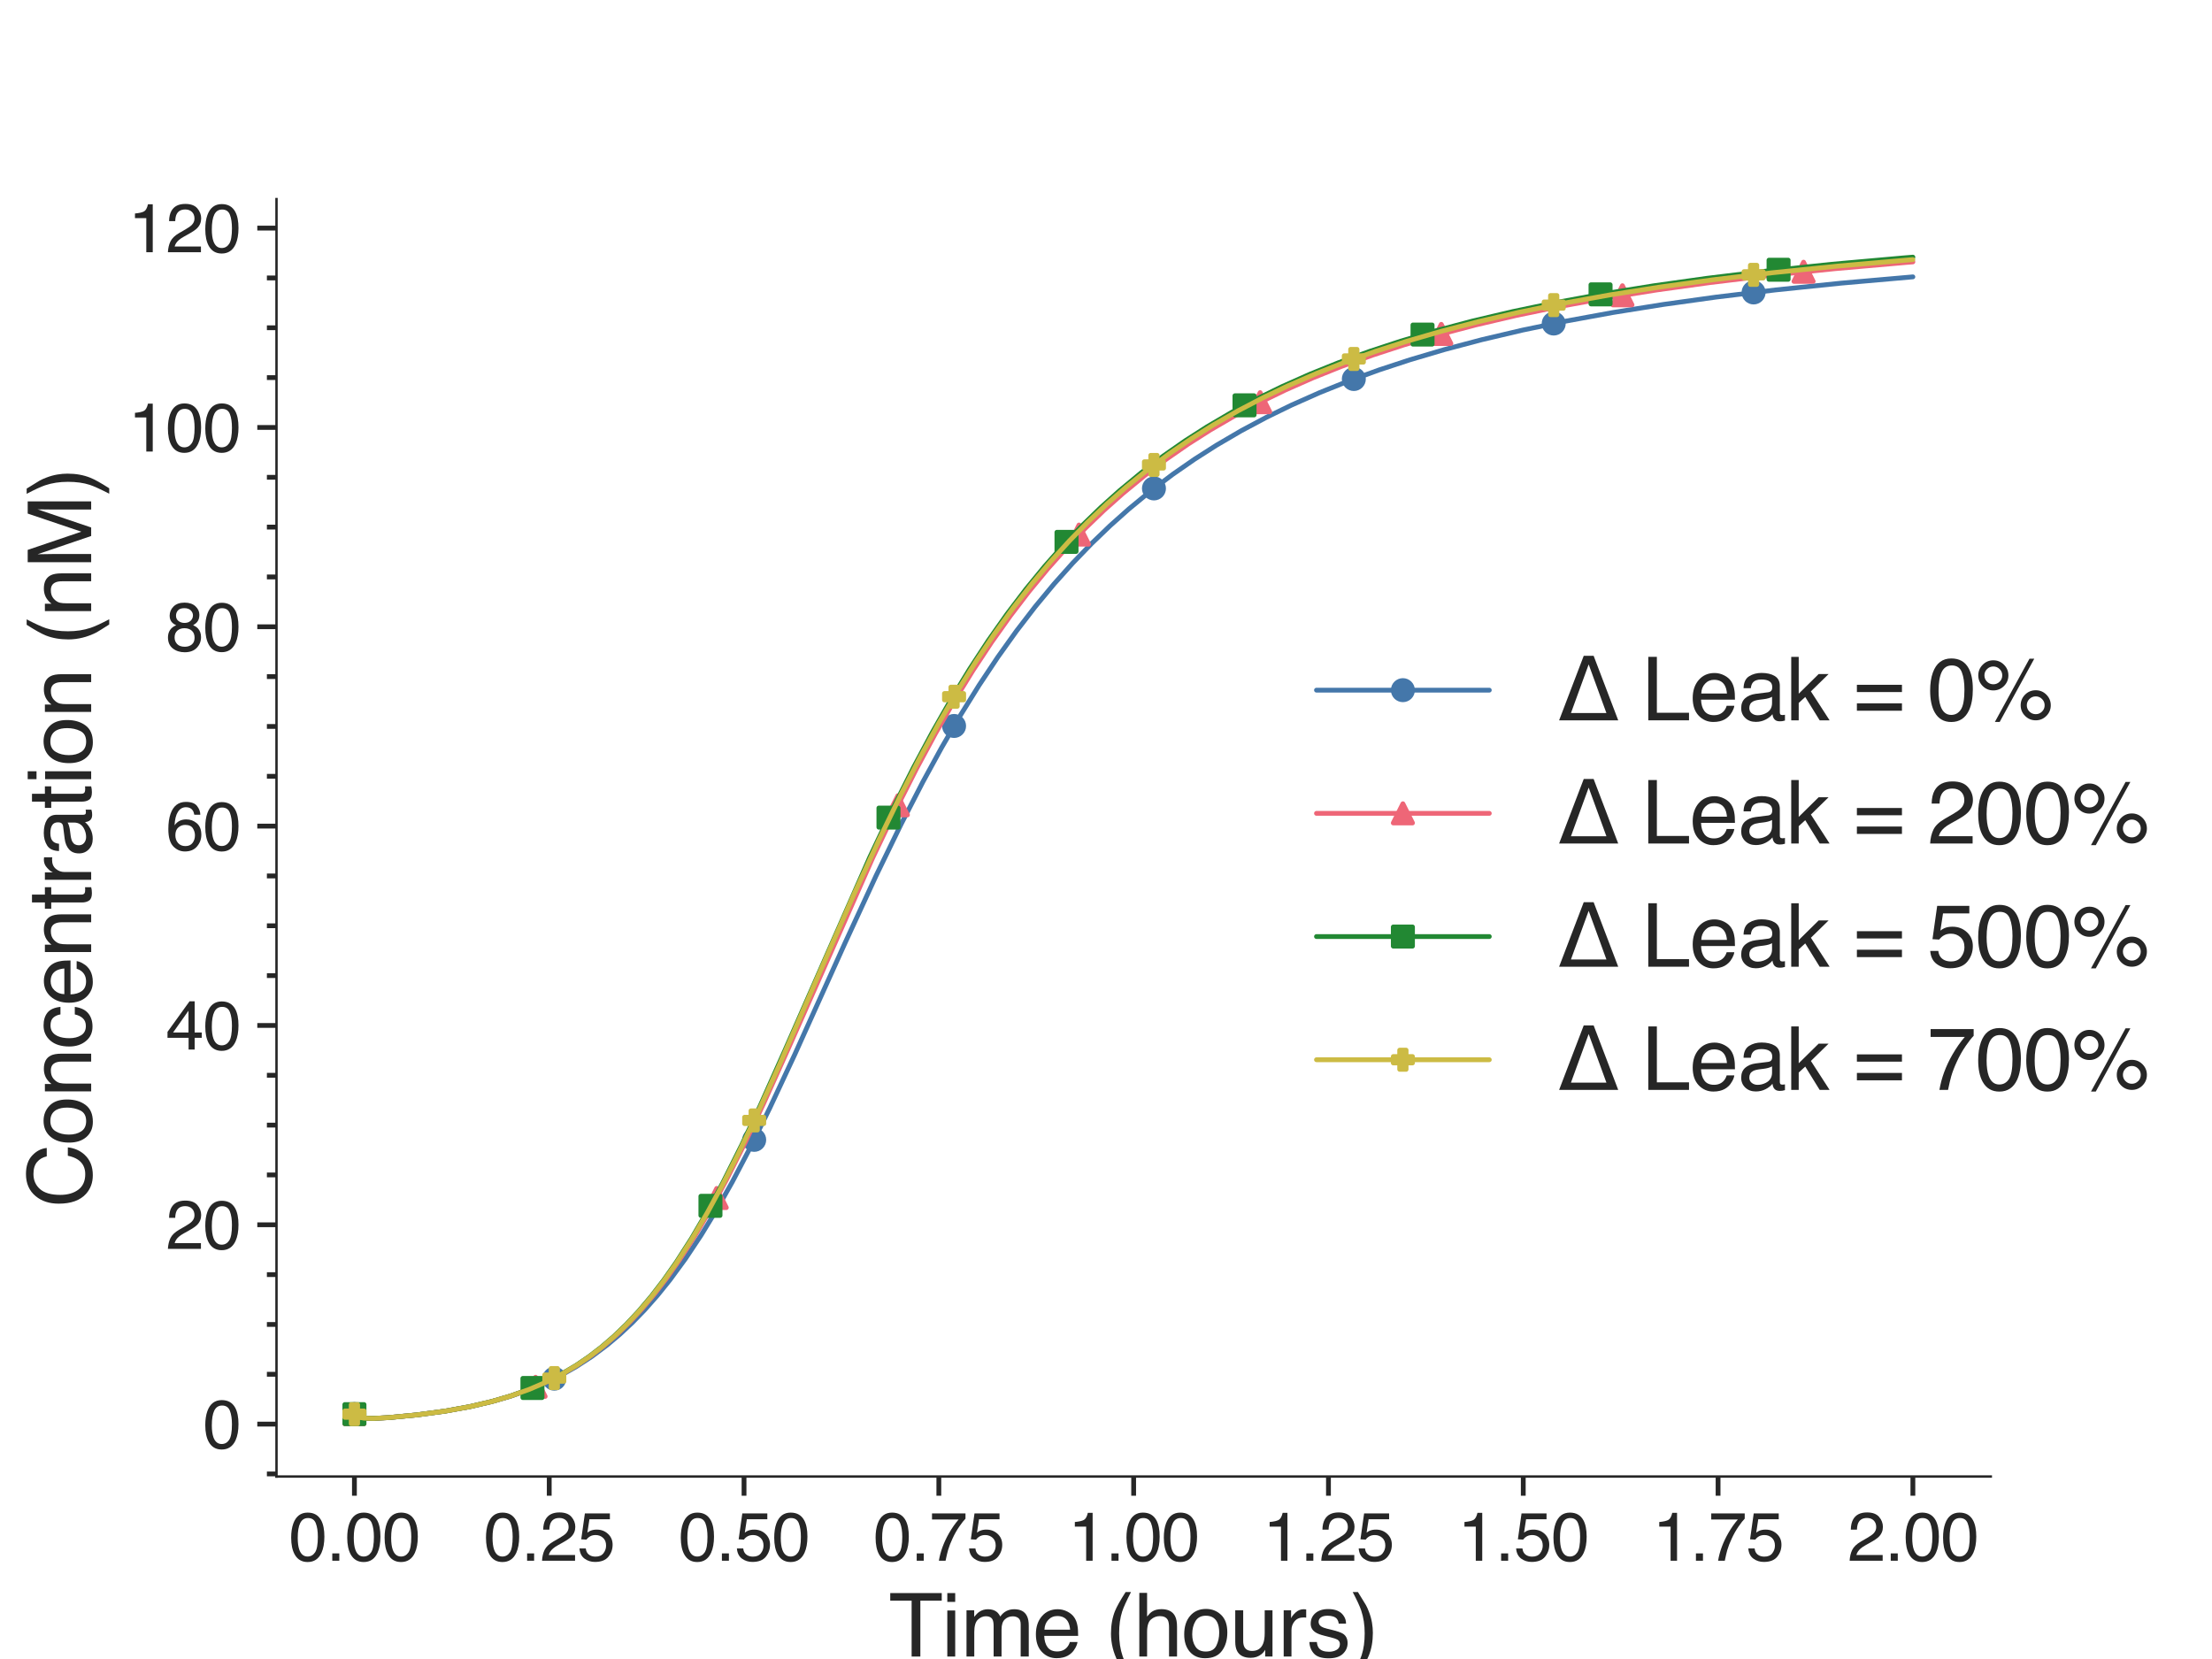 <?xml version="1.0" encoding="utf-8" standalone="no"?>
<!DOCTYPE svg PUBLIC "-//W3C//DTD SVG 1.1//EN"
  "http://www.w3.org/Graphics/SVG/1.1/DTD/svg11.dtd">
<svg xmlns:xlink="http://www.w3.org/1999/xlink" width="460.8pt" height="345.6pt" viewBox="0 0 460.8 345.6" xmlns="http://www.w3.org/2000/svg" version="1.1">
 <defs>
  <style type="text/css">*{stroke-linejoin: round; stroke-linecap: butt}</style>
 </defs>
 <g id="figure_1">
  <g id="patch_1">
   <path d="M 0 345.6 
L 460.8 345.6 
L 460.8 0 
L 0 0 
z
" style="fill: #ffffff"/>
  </g>
  <g id="axes_1">
   <g id="patch_2">
    <path d="M 57.6 307.584 
L 414.72 307.584 
L 414.72 41.472 
L 57.6 41.472 
z
" style="fill: #ffffff"/>
   </g>
   <g id="matplotlib.axis_1">
    <g id="xtick_1">
     <g id="line2d_1">
      <defs>
       <path id="mf30fb36b2c" d="M 0 0 
L 0 4 
" style="stroke: #262626"/>
      </defs>
      <g>
       <use xlink:href="#mf30fb36b2c" x="73.833" y="307.584" style="fill: #262626; stroke: #262626"/>
      </g>
     </g>
     <g id="text_1">
      <!-- 0.00 -->
      <g style="fill: #262626" transform="translate(60.21 325.127)scale(0.14 -0.14)">
       <defs>
        <path id="Helvetica-30" d="M 1731 4475 
Q 2600 4475 2988 3759 
Q 3288 3206 3288 2244 
Q 3288 1331 3016 734 
Q 2622 -122 1728 -122 
Q 922 -122 528 578 
Q 200 1163 200 2147 
Q 200 2909 397 3456 
Q 766 4475 1731 4475 
z
M 1725 391 
Q 2163 391 2422 778 
Q 2681 1166 2681 2222 
Q 2681 2984 2493 3476 
Q 2306 3969 1766 3969 
Q 1269 3969 1039 3501 
Q 809 3034 809 2125 
Q 809 1441 956 1025 
Q 1181 391 1725 391 
z
" transform="scale(0.016)"/>
        <path id="Helvetica-2e" d="M 547 681 
L 1200 681 
L 1200 0 
L 547 0 
L 547 681 
z
" transform="scale(0.016)"/>
       </defs>
       <use xlink:href="#Helvetica-30"/>
       <use xlink:href="#Helvetica-2e" x="55.615"/>
       <use xlink:href="#Helvetica-30" x="83.398"/>
       <use xlink:href="#Helvetica-30" x="139.014"/>
      </g>
     </g>
    </g>
    <g id="xtick_2">
     <g id="line2d_2">
      <g>
       <use xlink:href="#mf30fb36b2c" x="114.415" y="307.584" style="fill: #262626; stroke: #262626"/>
      </g>
     </g>
     <g id="text_2">
      <!-- 0.25 -->
      <g style="fill: #262626" transform="translate(100.792 325.127)scale(0.14 -0.14)">
       <defs>
        <path id="Helvetica-32" d="M 200 0 
Q 231 578 439 1006 
Q 647 1434 1250 1784 
L 1850 2131 
Q 2253 2366 2416 2531 
Q 2672 2791 2672 3125 
Q 2672 3516 2437 3745 
Q 2203 3975 1813 3975 
Q 1234 3975 1013 3538 
Q 894 3303 881 2888 
L 309 2888 
Q 319 3472 525 3841 
Q 891 4491 1816 4491 
Q 2584 4491 2939 4075 
Q 3294 3659 3294 3150 
Q 3294 2613 2916 2231 
Q 2697 2009 2131 1694 
L 1703 1456 
Q 1397 1288 1222 1134 
Q 909 863 828 531 
L 3272 531 
L 3272 0 
L 200 0 
z
" transform="scale(0.016)"/>
        <path id="Helvetica-35" d="M 791 1141 
Q 847 659 1238 475 
Q 1438 381 1700 381 
Q 2200 381 2440 700 
Q 2681 1019 2681 1406 
Q 2681 1875 2395 2131 
Q 2109 2388 1709 2388 
Q 1419 2388 1211 2275 
Q 1003 2163 856 1963 
L 369 1991 
L 709 4400 
L 3034 4400 
L 3034 3856 
L 1131 3856 
L 941 2613 
Q 1097 2731 1238 2791 
Q 1488 2894 1816 2894 
Q 2431 2894 2859 2497 
Q 3288 2100 3288 1491 
Q 3288 856 2895 371 
Q 2503 -113 1644 -113 
Q 1097 -113 676 195 
Q 256 503 206 1141 
L 791 1141 
z
" transform="scale(0.016)"/>
       </defs>
       <use xlink:href="#Helvetica-30"/>
       <use xlink:href="#Helvetica-2e" x="55.615"/>
       <use xlink:href="#Helvetica-32" x="83.398"/>
       <use xlink:href="#Helvetica-35" x="139.014"/>
      </g>
     </g>
    </g>
    <g id="xtick_3">
     <g id="line2d_3">
      <g>
       <use xlink:href="#mf30fb36b2c" x="154.996" y="307.584" style="fill: #262626; stroke: #262626"/>
      </g>
     </g>
     <g id="text_3">
      <!-- 0.50 -->
      <g style="fill: #262626" transform="translate(141.374 325.127)scale(0.14 -0.14)">
       <use xlink:href="#Helvetica-30"/>
       <use xlink:href="#Helvetica-2e" x="55.615"/>
       <use xlink:href="#Helvetica-35" x="83.398"/>
       <use xlink:href="#Helvetica-30" x="139.014"/>
      </g>
     </g>
    </g>
    <g id="xtick_4">
     <g id="line2d_4">
      <g>
       <use xlink:href="#mf30fb36b2c" x="195.578" y="307.584" style="fill: #262626; stroke: #262626"/>
      </g>
     </g>
     <g id="text_4">
      <!-- 0.75 -->
      <g style="fill: #262626" transform="translate(181.956 325.127)scale(0.14 -0.14)">
       <defs>
        <path id="Helvetica-37" d="M 3347 4400 
L 3347 3909 
Q 3131 3700 2773 3181 
Q 2416 2663 2141 2063 
Q 1869 1478 1728 997 
Q 1638 688 1494 0 
L 872 0 
Q 1084 1281 1809 2550 
Q 2238 3294 2709 3834 
L 234 3834 
L 234 4400 
L 3347 4400 
z
" transform="scale(0.016)"/>
       </defs>
       <use xlink:href="#Helvetica-30"/>
       <use xlink:href="#Helvetica-2e" x="55.615"/>
       <use xlink:href="#Helvetica-37" x="83.398"/>
       <use xlink:href="#Helvetica-35" x="139.014"/>
      </g>
     </g>
    </g>
    <g id="xtick_5">
     <g id="line2d_5">
      <g>
       <use xlink:href="#mf30fb36b2c" x="236.16" y="307.584" style="fill: #262626; stroke: #262626"/>
      </g>
     </g>
     <g id="text_5">
      <!-- 1.00 -->
      <g style="fill: #262626" transform="translate(222.537 325.127)scale(0.14 -0.14)">
       <defs>
        <path id="Helvetica-31" d="M 613 3169 
L 613 3600 
Q 1222 3659 1462 3798 
Q 1703 3938 1822 4456 
L 2266 4456 
L 2266 0 
L 1666 0 
L 1666 3169 
L 613 3169 
z
" transform="scale(0.016)"/>
       </defs>
       <use xlink:href="#Helvetica-31"/>
       <use xlink:href="#Helvetica-2e" x="55.615"/>
       <use xlink:href="#Helvetica-30" x="83.398"/>
       <use xlink:href="#Helvetica-30" x="139.014"/>
      </g>
     </g>
    </g>
    <g id="xtick_6">
     <g id="line2d_6">
      <g>
       <use xlink:href="#mf30fb36b2c" x="276.742" y="307.584" style="fill: #262626; stroke: #262626"/>
      </g>
     </g>
     <g id="text_6">
      <!-- 1.25 -->
      <g style="fill: #262626" transform="translate(263.119 325.127)scale(0.14 -0.14)">
       <use xlink:href="#Helvetica-31"/>
       <use xlink:href="#Helvetica-2e" x="55.615"/>
       <use xlink:href="#Helvetica-32" x="83.398"/>
       <use xlink:href="#Helvetica-35" x="139.014"/>
      </g>
     </g>
    </g>
    <g id="xtick_7">
     <g id="line2d_7">
      <g>
       <use xlink:href="#mf30fb36b2c" x="317.324" y="307.584" style="fill: #262626; stroke: #262626"/>
      </g>
     </g>
     <g id="text_7">
      <!-- 1.50 -->
      <g style="fill: #262626" transform="translate(303.701 325.127)scale(0.14 -0.14)">
       <use xlink:href="#Helvetica-31"/>
       <use xlink:href="#Helvetica-2e" x="55.615"/>
       <use xlink:href="#Helvetica-35" x="83.398"/>
       <use xlink:href="#Helvetica-30" x="139.014"/>
      </g>
     </g>
    </g>
    <g id="xtick_8">
     <g id="line2d_8">
      <g>
       <use xlink:href="#mf30fb36b2c" x="357.905" y="307.584" style="fill: #262626; stroke: #262626"/>
      </g>
     </g>
     <g id="text_8">
      <!-- 1.75 -->
      <g style="fill: #262626" transform="translate(344.283 325.127)scale(0.14 -0.14)">
       <use xlink:href="#Helvetica-31"/>
       <use xlink:href="#Helvetica-2e" x="55.615"/>
       <use xlink:href="#Helvetica-37" x="83.398"/>
       <use xlink:href="#Helvetica-35" x="139.014"/>
      </g>
     </g>
    </g>
    <g id="xtick_9">
     <g id="line2d_9">
      <g>
       <use xlink:href="#mf30fb36b2c" x="398.487" y="307.584" style="fill: #262626; stroke: #262626"/>
      </g>
     </g>
     <g id="text_9">
      <!-- 2.00 -->
      <g style="fill: #262626" transform="translate(384.865 325.127)scale(0.14 -0.14)">
       <use xlink:href="#Helvetica-32"/>
       <use xlink:href="#Helvetica-2e" x="55.615"/>
       <use xlink:href="#Helvetica-30" x="83.398"/>
       <use xlink:href="#Helvetica-30" x="139.014"/>
      </g>
     </g>
    </g>
    <g id="text_10">
     <!-- Time (hours) -->
     <g style="fill: #262626" transform="translate(185.157 345.089)scale(0.18 -0.18)">
      <defs>
       <path id="Helvetica-54" d="M 3828 4591 
L 3828 4044 
L 2281 4044 
L 2281 0 
L 1650 0 
L 1650 4044 
L 103 4044 
L 103 4591 
L 3828 4591 
z
" transform="scale(0.016)"/>
       <path id="Helvetica-69" d="M 413 3331 
L 984 3331 
L 984 0 
L 413 0 
L 413 3331 
z
M 413 4591 
L 984 4591 
L 984 3953 
L 413 3953 
L 413 4591 
z
" transform="scale(0.016)"/>
       <path id="Helvetica-6d" d="M 413 3347 
L 969 3347 
L 969 2872 
Q 1169 3119 1331 3231 
Q 1609 3422 1963 3422 
Q 2363 3422 2606 3225 
Q 2744 3113 2856 2894 
Q 3044 3163 3297 3292 
Q 3550 3422 3866 3422 
Q 4541 3422 4784 2934 
Q 4916 2672 4916 2228 
L 4916 0 
L 4331 0 
L 4331 2325 
Q 4331 2659 4164 2784 
Q 3997 2909 3756 2909 
Q 3425 2909 3186 2687 
Q 2947 2466 2947 1947 
L 2947 0 
L 2375 0 
L 2375 2184 
Q 2375 2525 2294 2681 
Q 2166 2916 1816 2916 
Q 1497 2916 1236 2669 
Q 975 2422 975 1775 
L 975 0 
L 413 0 
L 413 3347 
z
" transform="scale(0.016)"/>
       <path id="Helvetica-65" d="M 1806 3422 
Q 2163 3422 2497 3255 
Q 2831 3088 3006 2822 
Q 3175 2569 3231 2231 
Q 3281 2000 3281 1494 
L 828 1494 
Q 844 984 1069 676 
Q 1294 369 1766 369 
Q 2206 369 2469 659 
Q 2619 828 2681 1050 
L 3234 1050 
Q 3213 866 3089 639 
Q 2966 413 2813 269 
Q 2556 19 2178 -69 
Q 1975 -119 1719 -119 
Q 1094 -119 659 336 
Q 225 791 225 1609 
Q 225 2416 662 2919 
Q 1100 3422 1806 3422 
z
M 2703 1941 
Q 2669 2306 2544 2525 
Q 2313 2931 1772 2931 
Q 1384 2931 1121 2651 
Q 859 2372 844 1941 
L 2703 1941 
z
M 1753 3428 
L 1753 3428 
z
" transform="scale(0.016)"/>
       <path id="Helvetica-20" transform="scale(0.016)"/>
       <path id="Helvetica-28" d="M 1894 4666 
Q 1403 3713 1256 3263 
Q 1034 2578 1034 1681 
Q 1034 775 1288 25 
Q 1444 -438 1903 -1306 
L 1525 -1306 
Q 1069 -594 959 -397 
Q 850 -200 722 138 
Q 547 600 478 1125 
Q 444 1397 444 1644 
Q 444 2569 734 3291 
Q 919 3750 1503 4666 
L 1894 4666 
z
" transform="scale(0.016)"/>
       <path id="Helvetica-68" d="M 413 4606 
L 975 4606 
L 975 2894 
Q 1175 3147 1334 3250 
Q 1606 3428 2013 3428 
Q 2741 3428 3000 2919 
Q 3141 2641 3141 2147 
L 3141 0 
L 2563 0 
L 2563 2109 
Q 2563 2478 2469 2650 
Q 2316 2925 1894 2925 
Q 1544 2925 1259 2684 
Q 975 2444 975 1775 
L 975 0 
L 413 0 
L 413 4606 
z
" transform="scale(0.016)"/>
       <path id="Helvetica-6f" d="M 1741 363 
Q 2300 363 2508 786 
Q 2716 1209 2716 1728 
Q 2716 2197 2566 2491 
Q 2328 2953 1747 2953 
Q 1231 2953 997 2559 
Q 763 2166 763 1609 
Q 763 1075 997 719 
Q 1231 363 1741 363 
z
M 1763 3444 
Q 2409 3444 2856 3012 
Q 3303 2581 3303 1744 
Q 3303 934 2909 406 
Q 2516 -122 1688 -122 
Q 997 -122 590 345 
Q 184 813 184 1600 
Q 184 2444 612 2944 
Q 1041 3444 1763 3444 
z
M 1744 3428 
L 1744 3428 
z
" transform="scale(0.016)"/>
       <path id="Helvetica-75" d="M 975 3347 
L 975 1125 
Q 975 869 1056 706 
Q 1206 406 1616 406 
Q 2203 406 2416 931 
Q 2531 1213 2531 1703 
L 2531 3347 
L 3094 3347 
L 3094 0 
L 2563 0 
L 2569 494 
Q 2459 303 2297 172 
Q 1975 -91 1516 -91 
Q 800 -91 541 388 
Q 400 644 400 1072 
L 400 3347 
L 975 3347 
z
M 1747 3428 
L 1747 3428 
z
" transform="scale(0.016)"/>
       <path id="Helvetica-72" d="M 428 3347 
L 963 3347 
L 963 2769 
Q 1028 2938 1284 3180 
Q 1541 3422 1875 3422 
Q 1891 3422 1928 3419 
Q 1966 3416 2056 3406 
L 2056 2813 
Q 2006 2822 1964 2825 
Q 1922 2828 1872 2828 
Q 1447 2828 1219 2554 
Q 991 2281 991 1925 
L 991 0 
L 428 0 
L 428 3347 
z
" transform="scale(0.016)"/>
       <path id="Helvetica-73" d="M 747 1050 
Q 772 769 888 619 
Q 1100 347 1625 347 
Q 1938 347 2175 483 
Q 2413 619 2413 903 
Q 2413 1119 2222 1231 
Q 2100 1300 1741 1391 
L 1294 1503 
Q 866 1609 663 1741 
Q 300 1969 300 2372 
Q 300 2847 642 3140 
Q 984 3434 1563 3434 
Q 2319 3434 2653 2991 
Q 2863 2709 2856 2384 
L 2325 2384 
Q 2309 2575 2191 2731 
Q 1997 2953 1519 2953 
Q 1200 2953 1036 2831 
Q 872 2709 872 2509 
Q 872 2291 1088 2159 
Q 1213 2081 1456 2022 
L 1828 1931 
Q 2434 1784 2641 1647 
Q 2969 1431 2969 969 
Q 2969 522 2630 197 
Q 2291 -128 1597 -128 
Q 850 -128 539 211 
Q 228 550 206 1050 
L 747 1050 
z
M 1578 3428 
L 1578 3428 
z
" transform="scale(0.016)"/>
       <path id="Helvetica-29" d="M 222 -1306 
Q 719 -338 863 106 
Q 1081 778 1081 1681 
Q 1081 2584 828 3334 
Q 672 3797 213 4666 
L 591 4666 
Q 1072 3897 1173 3717 
Q 1275 3538 1394 3222 
Q 1544 2831 1608 2450 
Q 1672 2069 1672 1716 
Q 1672 791 1378 66 
Q 1194 -400 613 -1306 
L 222 -1306 
z
" transform="scale(0.016)"/>
      </defs>
      <use xlink:href="#Helvetica-54"/>
      <use xlink:href="#Helvetica-69" x="61.084"/>
      <use xlink:href="#Helvetica-6d" x="83.301"/>
      <use xlink:href="#Helvetica-65" x="166.602"/>
      <use xlink:href="#Helvetica-20" x="222.217"/>
      <use xlink:href="#Helvetica-28" x="250"/>
      <use xlink:href="#Helvetica-68" x="283.301"/>
      <use xlink:href="#Helvetica-6f" x="338.916"/>
      <use xlink:href="#Helvetica-75" x="394.531"/>
      <use xlink:href="#Helvetica-72" x="450.146"/>
      <use xlink:href="#Helvetica-73" x="483.447"/>
      <use xlink:href="#Helvetica-29" x="533.447"/>
     </g>
    </g>
   </g>
   <g id="matplotlib.axis_2">
    <g id="ytick_1">
     <g id="line2d_10">
      <defs>
       <path id="m3351d36f40" d="M 0 0 
L -4 0 
" style="stroke: #262626"/>
      </defs>
      <g>
       <use xlink:href="#m3351d36f40" x="57.6" y="296.669" style="fill: #262626; stroke: #262626"/>
      </g>
     </g>
     <g id="text_11">
      <!-- 0 -->
      <g style="fill: #262626" transform="translate(42.315 301.69)scale(0.14 -0.14)">
       <use xlink:href="#Helvetica-30"/>
      </g>
     </g>
    </g>
    <g id="ytick_2">
     <g id="line2d_11">
      <g>
       <use xlink:href="#m3351d36f40" x="57.6" y="255.144" style="fill: #262626; stroke: #262626"/>
      </g>
     </g>
     <g id="text_12">
      <!-- 20 -->
      <g style="fill: #262626" transform="translate(34.529 260.165)scale(0.14 -0.14)">
       <use xlink:href="#Helvetica-32"/>
       <use xlink:href="#Helvetica-30" x="55.615"/>
      </g>
     </g>
    </g>
    <g id="ytick_3">
     <g id="line2d_12">
      <g>
       <use xlink:href="#m3351d36f40" x="57.6" y="213.619" style="fill: #262626; stroke: #262626"/>
      </g>
     </g>
     <g id="text_13">
      <!-- 40 -->
      <g style="fill: #262626" transform="translate(34.529 218.64)scale(0.14 -0.14)">
       <defs>
        <path id="Helvetica-34" d="M 2116 1584 
L 2116 3613 
L 681 1584 
L 2116 1584 
z
M 2125 0 
L 2125 1094 
L 163 1094 
L 163 1644 
L 2213 4488 
L 2688 4488 
L 2688 1584 
L 3347 1584 
L 3347 1094 
L 2688 1094 
L 2688 0 
L 2125 0 
z
" transform="scale(0.016)"/>
       </defs>
       <use xlink:href="#Helvetica-34"/>
       <use xlink:href="#Helvetica-30" x="55.615"/>
      </g>
     </g>
    </g>
    <g id="ytick_4">
     <g id="line2d_13">
      <g>
       <use xlink:href="#m3351d36f40" x="57.6" y="172.094" style="fill: #262626; stroke: #262626"/>
      </g>
     </g>
     <g id="text_14">
      <!-- 60 -->
      <g style="fill: #262626" transform="translate(34.529 177.115)scale(0.14 -0.14)">
       <defs>
        <path id="Helvetica-36" d="M 1872 4494 
Q 2622 4494 2917 4105 
Q 3213 3716 3213 3303 
L 2656 3303 
Q 2606 3569 2497 3719 
Q 2294 4000 1881 4000 
Q 1409 4000 1131 3564 
Q 853 3128 822 2316 
Q 1016 2600 1309 2741 
Q 1578 2866 1909 2866 
Q 2472 2866 2890 2506 
Q 3309 2147 3309 1434 
Q 3309 825 2912 354 
Q 2516 -116 1781 -116 
Q 1153 -116 697 361 
Q 241 838 241 1966 
Q 241 2800 444 3381 
Q 834 4494 1872 4494 
z
M 1831 384 
Q 2275 384 2495 682 
Q 2716 981 2716 1388 
Q 2716 1731 2519 2042 
Q 2322 2353 1803 2353 
Q 1441 2353 1167 2112 
Q 894 1872 894 1388 
Q 894 963 1142 673 
Q 1391 384 1831 384 
z
" transform="scale(0.016)"/>
       </defs>
       <use xlink:href="#Helvetica-36"/>
       <use xlink:href="#Helvetica-30" x="55.615"/>
      </g>
     </g>
    </g>
    <g id="ytick_5">
     <g id="line2d_14">
      <g>
       <use xlink:href="#m3351d36f40" x="57.6" y="130.569" style="fill: #262626; stroke: #262626"/>
      </g>
     </g>
     <g id="text_15">
      <!-- 80 -->
      <g style="fill: #262626" transform="translate(34.529 135.59)scale(0.14 -0.14)">
       <defs>
        <path id="Helvetica-38" d="M 1741 2600 
Q 2113 2600 2322 2808 
Q 2531 3016 2531 3303 
Q 2531 3553 2331 3762 
Q 2131 3972 1722 3972 
Q 1316 3972 1134 3762 
Q 953 3553 953 3272 
Q 953 2956 1187 2778 
Q 1422 2600 1741 2600 
z
M 1775 384 
Q 2166 384 2423 595 
Q 2681 806 2681 1225 
Q 2681 1659 2415 1884 
Q 2150 2109 1734 2109 
Q 1331 2109 1076 1879 
Q 822 1650 822 1244 
Q 822 894 1055 639 
Q 1288 384 1775 384 
z
M 975 2384 
Q 741 2484 609 2619 
Q 363 2869 363 3269 
Q 363 3769 725 4128 
Q 1088 4488 1753 4488 
Q 2397 4488 2762 4148 
Q 3128 3809 3128 3356 
Q 3128 2938 2916 2678 
Q 2797 2531 2547 2391 
Q 2825 2263 2984 2097 
Q 3281 1784 3281 1284 
Q 3281 694 2884 283 
Q 2488 -128 1763 -128 
Q 1109 -128 657 226 
Q 206 581 206 1256 
Q 206 1653 400 1942 
Q 594 2231 975 2384 
z
" transform="scale(0.016)"/>
       </defs>
       <use xlink:href="#Helvetica-38"/>
       <use xlink:href="#Helvetica-30" x="55.615"/>
      </g>
     </g>
    </g>
    <g id="ytick_6">
     <g id="line2d_15">
      <g>
       <use xlink:href="#m3351d36f40" x="57.6" y="89.044" style="fill: #262626; stroke: #262626"/>
      </g>
     </g>
     <g id="text_16">
      <!-- 100 -->
      <g style="fill: #262626" transform="translate(26.744 94.065)scale(0.14 -0.14)">
       <use xlink:href="#Helvetica-31"/>
       <use xlink:href="#Helvetica-30" x="55.615"/>
       <use xlink:href="#Helvetica-30" x="111.23"/>
      </g>
     </g>
    </g>
    <g id="ytick_7">
     <g id="line2d_16">
      <g>
       <use xlink:href="#m3351d36f40" x="57.6" y="47.519" style="fill: #262626; stroke: #262626"/>
      </g>
     </g>
     <g id="text_17">
      <!-- 120 -->
      <g style="fill: #262626" transform="translate(26.744 52.54)scale(0.14 -0.14)">
       <use xlink:href="#Helvetica-31"/>
       <use xlink:href="#Helvetica-32" x="55.615"/>
       <use xlink:href="#Helvetica-30" x="111.23"/>
      </g>
     </g>
    </g>
    <g id="ytick_8">
     <g id="line2d_17">
      <defs>
       <path id="m71b970dd4c" d="M 0 0 
L -2 0 
" style="stroke: #262626"/>
      </defs>
      <g>
       <use xlink:href="#m71b970dd4c" x="57.6" y="307.05" style="fill: #262626; stroke: #262626"/>
      </g>
     </g>
    </g>
    <g id="ytick_9">
     <g id="line2d_18">
      <g>
       <use xlink:href="#m71b970dd4c" x="57.6" y="286.287" style="fill: #262626; stroke: #262626"/>
      </g>
     </g>
    </g>
    <g id="ytick_10">
     <g id="line2d_19">
      <g>
       <use xlink:href="#m71b970dd4c" x="57.6" y="275.906" style="fill: #262626; stroke: #262626"/>
      </g>
     </g>
    </g>
    <g id="ytick_11">
     <g id="line2d_20">
      <g>
       <use xlink:href="#m71b970dd4c" x="57.6" y="265.525" style="fill: #262626; stroke: #262626"/>
      </g>
     </g>
    </g>
    <g id="ytick_12">
     <g id="line2d_21">
      <g>
       <use xlink:href="#m71b970dd4c" x="57.6" y="244.762" style="fill: #262626; stroke: #262626"/>
      </g>
     </g>
    </g>
    <g id="ytick_13">
     <g id="line2d_22">
      <g>
       <use xlink:href="#m71b970dd4c" x="57.6" y="234.381" style="fill: #262626; stroke: #262626"/>
      </g>
     </g>
    </g>
    <g id="ytick_14">
     <g id="line2d_23">
      <g>
       <use xlink:href="#m71b970dd4c" x="57.6" y="224" style="fill: #262626; stroke: #262626"/>
      </g>
     </g>
    </g>
    <g id="ytick_15">
     <g id="line2d_24">
      <g>
       <use xlink:href="#m71b970dd4c" x="57.6" y="203.237" style="fill: #262626; stroke: #262626"/>
      </g>
     </g>
    </g>
    <g id="ytick_16">
     <g id="line2d_25">
      <g>
       <use xlink:href="#m71b970dd4c" x="57.6" y="192.856" style="fill: #262626; stroke: #262626"/>
      </g>
     </g>
    </g>
    <g id="ytick_17">
     <g id="line2d_26">
      <g>
       <use xlink:href="#m71b970dd4c" x="57.6" y="182.475" style="fill: #262626; stroke: #262626"/>
      </g>
     </g>
    </g>
    <g id="ytick_18">
     <g id="line2d_27">
      <g>
       <use xlink:href="#m71b970dd4c" x="57.6" y="161.713" style="fill: #262626; stroke: #262626"/>
      </g>
     </g>
    </g>
    <g id="ytick_19">
     <g id="line2d_28">
      <g>
       <use xlink:href="#m71b970dd4c" x="57.6" y="151.331" style="fill: #262626; stroke: #262626"/>
      </g>
     </g>
    </g>
    <g id="ytick_20">
     <g id="line2d_29">
      <g>
       <use xlink:href="#m71b970dd4c" x="57.6" y="140.95" style="fill: #262626; stroke: #262626"/>
      </g>
     </g>
    </g>
    <g id="ytick_21">
     <g id="line2d_30">
      <g>
       <use xlink:href="#m71b970dd4c" x="57.6" y="120.188" style="fill: #262626; stroke: #262626"/>
      </g>
     </g>
    </g>
    <g id="ytick_22">
     <g id="line2d_31">
      <g>
       <use xlink:href="#m71b970dd4c" x="57.6" y="109.806" style="fill: #262626; stroke: #262626"/>
      </g>
     </g>
    </g>
    <g id="ytick_23">
     <g id="line2d_32">
      <g>
       <use xlink:href="#m71b970dd4c" x="57.6" y="99.425" style="fill: #262626; stroke: #262626"/>
      </g>
     </g>
    </g>
    <g id="ytick_24">
     <g id="line2d_33">
      <g>
       <use xlink:href="#m71b970dd4c" x="57.6" y="78.663" style="fill: #262626; stroke: #262626"/>
      </g>
     </g>
    </g>
    <g id="ytick_25">
     <g id="line2d_34">
      <g>
       <use xlink:href="#m71b970dd4c" x="57.6" y="68.281" style="fill: #262626; stroke: #262626"/>
      </g>
     </g>
    </g>
    <g id="ytick_26">
     <g id="line2d_35">
      <g>
       <use xlink:href="#m71b970dd4c" x="57.6" y="57.9" style="fill: #262626; stroke: #262626"/>
      </g>
     </g>
    </g>
    <g id="text_18">
     <!-- Concentration (nM) -->
     <g style="fill: #262626" transform="translate(18.992 251.554)rotate(-90)scale(0.18 -0.18)">
      <defs>
       <path id="Helvetica-43" d="M 2422 4716 
Q 3294 4716 3775 4256 
Q 4256 3797 4309 3213 
L 3703 3213 
Q 3600 3656 3292 3915 
Q 2984 4175 2428 4175 
Q 1750 4175 1333 3698 
Q 916 3222 916 2238 
Q 916 1431 1292 929 
Q 1669 428 2416 428 
Q 3103 428 3463 956 
Q 3653 1234 3747 1688 
L 4353 1688 
Q 4272 963 3816 472 
Q 3269 -119 2341 -119 
Q 1541 -119 997 366 
Q 281 1006 281 2344 
Q 281 3359 819 4009 
Q 1400 4716 2422 4716 
z
M 2297 4716 
L 2297 4716 
z
" transform="scale(0.016)"/>
       <path id="Helvetica-6e" d="M 413 3347 
L 947 3347 
L 947 2872 
Q 1184 3166 1450 3294 
Q 1716 3422 2041 3422 
Q 2753 3422 3003 2925 
Q 3141 2653 3141 2147 
L 3141 0 
L 2569 0 
L 2569 2109 
Q 2569 2416 2478 2603 
Q 2328 2916 1934 2916 
Q 1734 2916 1606 2875 
Q 1375 2806 1200 2600 
Q 1059 2434 1017 2257 
Q 975 2081 975 1753 
L 975 0 
L 413 0 
L 413 3347 
z
M 1734 3428 
L 1734 3428 
z
" transform="scale(0.016)"/>
       <path id="Helvetica-63" d="M 1703 3444 
Q 2269 3444 2623 3169 
Q 2978 2894 3050 2222 
L 2503 2222 
Q 2453 2531 2275 2736 
Q 2097 2941 1703 2941 
Q 1166 2941 934 2416 
Q 784 2075 784 1575 
Q 784 1072 996 728 
Q 1209 384 1666 384 
Q 2016 384 2220 598 
Q 2425 813 2503 1184 
L 3050 1184 
Q 2956 519 2581 211 
Q 2206 -97 1622 -97 
Q 966 -97 575 383 
Q 184 863 184 1581 
Q 184 2463 612 2953 
Q 1041 3444 1703 3444 
z
M 1616 3428 
L 1616 3428 
z
" transform="scale(0.016)"/>
       <path id="Helvetica-74" d="M 525 4281 
L 1094 4281 
L 1094 3347 
L 1628 3347 
L 1628 2888 
L 1094 2888 
L 1094 703 
Q 1094 528 1213 469 
Q 1278 434 1431 434 
Q 1472 434 1519 436 
Q 1566 438 1628 444 
L 1628 0 
Q 1531 -28 1426 -40 
Q 1322 -53 1200 -53 
Q 806 -53 665 148 
Q 525 350 525 672 
L 525 2888 
L 72 2888 
L 72 3347 
L 525 3347 
L 525 4281 
z
" transform="scale(0.016)"/>
       <path id="Helvetica-61" d="M 844 891 
Q 844 647 1022 506 
Q 1200 366 1444 366 
Q 1741 366 2019 503 
Q 2488 731 2488 1250 
L 2488 1703 
Q 2384 1638 2221 1594 
Q 2059 1550 1903 1531 
L 1563 1488 
Q 1256 1447 1103 1359 
Q 844 1213 844 891 
z
M 2206 2028 
Q 2400 2053 2466 2191 
Q 2503 2266 2503 2406 
Q 2503 2694 2298 2823 
Q 2094 2953 1713 2953 
Q 1272 2953 1088 2716 
Q 984 2584 953 2325 
L 428 2325 
Q 444 2944 830 3186 
Q 1216 3428 1725 3428 
Q 2316 3428 2684 3203 
Q 3050 2978 3050 2503 
L 3050 575 
Q 3050 488 3086 434 
Q 3122 381 3238 381 
Q 3275 381 3322 386 
Q 3369 391 3422 400 
L 3422 -16 
Q 3291 -53 3222 -62 
Q 3153 -72 3034 -72 
Q 2744 -72 2613 134 
Q 2544 244 2516 444 
Q 2344 219 2022 53 
Q 1700 -113 1313 -113 
Q 847 -113 551 170 
Q 256 453 256 878 
Q 256 1344 547 1600 
Q 838 1856 1309 1916 
L 2206 2028 
z
M 1741 3428 
L 1741 3428 
z
" transform="scale(0.016)"/>
       <path id="Helvetica-4d" d="M 472 4591 
L 1363 4591 
L 2681 709 
L 3991 4591 
L 4872 4591 
L 4872 0 
L 4281 0 
L 4281 2709 
Q 4281 2850 4287 3175 
Q 4294 3500 4294 3872 
L 2984 0 
L 2369 0 
L 1050 3872 
L 1050 3731 
Q 1050 3563 1058 3217 
Q 1066 2872 1066 2709 
L 1066 0 
L 472 0 
L 472 4591 
z
" transform="scale(0.016)"/>
      </defs>
      <use xlink:href="#Helvetica-43"/>
      <use xlink:href="#Helvetica-6f" x="72.217"/>
      <use xlink:href="#Helvetica-6e" x="127.832"/>
      <use xlink:href="#Helvetica-63" x="183.447"/>
      <use xlink:href="#Helvetica-65" x="233.447"/>
      <use xlink:href="#Helvetica-6e" x="289.062"/>
      <use xlink:href="#Helvetica-74" x="344.678"/>
      <use xlink:href="#Helvetica-72" x="372.461"/>
      <use xlink:href="#Helvetica-61" x="405.762"/>
      <use xlink:href="#Helvetica-74" x="461.377"/>
      <use xlink:href="#Helvetica-69" x="489.16"/>
      <use xlink:href="#Helvetica-6f" x="511.377"/>
      <use xlink:href="#Helvetica-6e" x="566.992"/>
      <use xlink:href="#Helvetica-20" x="622.607"/>
      <use xlink:href="#Helvetica-28" x="650.391"/>
      <use xlink:href="#Helvetica-6e" x="683.691"/>
      <use xlink:href="#Helvetica-4d" x="739.307"/>
      <use xlink:href="#Helvetica-29" x="822.607"/>
     </g>
    </g>
   </g>
   <g id="line2d_36">
    <path d="M 73.833 294.592 
L 74.483 295.173 
L 75.785 295.423 
L 77.736 295.484 
L 80.989 295.311 
L 86.845 294.75 
L 92.7 293.967 
L 97.905 293.032 
L 102.46 291.974 
L 106.363 290.848 
L 110.267 289.479 
L 113.52 288.122 
L 116.773 286.539 
L 120.026 284.702 
L 123.279 282.58 
L 126.532 280.143 
L 129.135 277.945 
L 131.737 275.509 
L 134.339 272.822 
L 136.942 269.869 
L 139.544 266.639 
L 142.797 262.201 
L 146.05 257.309 
L 149.304 251.969 
L 152.557 246.196 
L 156.46 238.747 
L 160.364 230.808 
L 165.569 219.654 
L 175.979 196.564 
L 182.485 182.464 
L 187.69 171.743 
L 192.244 162.896 
L 196.147 155.756 
L 200.051 149.042 
L 203.955 142.756 
L 207.858 136.892 
L 211.762 131.434 
L 215.666 126.363 
L 219.569 121.657 
L 223.473 117.292 
L 227.377 113.244 
L 231.28 109.491 
L 235.184 106.009 
L 239.738 102.261 
L 244.293 98.821 
L 248.847 95.662 
L 253.401 92.755 
L 258.606 89.713 
L 263.811 86.938 
L 269.016 84.403 
L 274.871 81.806 
L 280.727 79.45 
L 287.233 77.081 
L 293.739 74.943 
L 300.896 72.826 
L 308.703 70.761 
L 317.161 68.772 
L 326.27 66.88 
L 336.029 65.097 
L 346.438 63.433 
L 357.499 61.89 
L 369.86 60.399 
L 383.523 58.986 
L 398.487 57.674 
L 398.487 57.674 
" clip-path="url(#p8c290b9a96)" style="fill: none; stroke: #4477aa; stroke-linecap: round"/>
    <defs>
     <path id="m81c14af816" d="M 0 2 
C 0.53 2 1.039 1.789 1.414 1.414 
C 1.789 1.039 2 0.53 2 0 
C 2 -0.53 1.789 -1.039 1.414 -1.414 
C 1.039 -1.789 0.53 -2 0 -2 
C -0.53 -2 -1.039 -1.789 -1.414 -1.414 
C -1.789 -1.039 -2 -0.53 -2 0 
C -2 0.53 -1.789 1.039 -1.414 1.414 
C -1.039 1.789 -0.53 2 0 2 
z
" style="stroke: #4477aa"/>
    </defs>
    <g clip-path="url(#p8c290b9a96)">
     <use xlink:href="#m81c14af816" x="73.833" y="294.592" style="fill: #4477aa; stroke: #4477aa"/>
     <use xlink:href="#m81c14af816" x="115.472" y="287.201" style="fill: #4477aa; stroke: #4477aa"/>
     <use xlink:href="#m81c14af816" x="157.111" y="237.455" style="fill: #4477aa; stroke: #4477aa"/>
     <use xlink:href="#m81c14af816" x="198.75" y="151.232" style="fill: #4477aa; stroke: #4477aa"/>
     <use xlink:href="#m81c14af816" x="240.389" y="101.751" style="fill: #4477aa; stroke: #4477aa"/>
     <use xlink:href="#m81c14af816" x="282.028" y="78.956" style="fill: #4477aa; stroke: #4477aa"/>
     <use xlink:href="#m81c14af816" x="323.667" y="67.397" style="fill: #4477aa; stroke: #4477aa"/>
     <use xlink:href="#m81c14af816" x="365.306" y="60.922" style="fill: #4477aa; stroke: #4477aa"/>
    </g>
   </g>
   <g id="line2d_37">
    <path d="M 73.833 294.592 
L 74.483 295.173 
L 75.785 295.423 
L 77.736 295.484 
L 80.989 295.311 
L 86.845 294.75 
L 92.7 293.966 
L 97.905 293.027 
L 102.46 291.962 
L 106.363 290.823 
L 110.267 289.432 
L 113.52 288.044 
L 116.773 286.417 
L 120.026 284.516 
L 123.279 282.304 
L 125.882 280.287 
L 128.484 278.029 
L 131.086 275.511 
L 133.689 272.716 
L 136.291 269.63 
L 138.894 266.24 
L 141.496 262.538 
L 144.749 257.47 
L 148.002 251.918 
L 151.255 245.907 
L 155.159 238.147 
L 159.063 229.883 
L 164.268 218.303 
L 181.834 178.617 
L 186.388 169.08 
L 190.943 160.085 
L 194.846 152.843 
L 198.75 146.049 
L 202.654 139.702 
L 206.557 133.79 
L 210.461 128.297 
L 214.365 123.201 
L 218.268 118.477 
L 222.172 114.102 
L 226.076 110.048 
L 229.979 106.293 
L 233.883 102.812 
L 238.437 99.068 
L 242.991 95.634 
L 247.546 92.482 
L 252.1 89.584 
L 257.305 86.553 
L 262.51 83.789 
L 267.715 81.265 
L 273.57 78.68 
L 279.426 76.335 
L 285.932 73.978 
L 292.438 71.852 
L 299.595 69.746 
L 307.402 67.691 
L 315.86 65.714 
L 324.968 63.831 
L 334.727 62.057 
L 345.137 60.401 
L 356.198 58.865 
L 368.559 57.379 
L 382.222 55.971 
L 397.186 54.662 
L 398.487 54.558 
L 398.487 54.558 
" clip-path="url(#p8c290b9a96)" style="fill: none; stroke: #ee6677; stroke-linecap: round"/>
    <defs>
     <path id="m4916b6ea31" d="M 0 -2 
L -2 2 
L 2 2 
z
" style="stroke: #ee6677; stroke-linejoin: miter"/>
    </defs>
    <g clip-path="url(#p8c290b9a96)">
     <use xlink:href="#m4916b6ea31" x="73.833" y="294.592" style="fill: #ee6677; stroke: #ee6677; stroke-linejoin: miter"/>
     <use xlink:href="#m4916b6ea31" x="111.568" y="288.904" style="fill: #ee6677; stroke: #ee6677; stroke-linejoin: miter"/>
     <use xlink:href="#m4916b6ea31" x="149.304" y="249.567" style="fill: #ee6677; stroke: #ee6677; stroke-linejoin: miter"/>
     <use xlink:href="#m4916b6ea31" x="187.039" y="167.761" style="fill: #ee6677; stroke: #ee6677; stroke-linejoin: miter"/>
     <use xlink:href="#m4916b6ea31" x="224.774" y="111.365" style="fill: #ee6677; stroke: #ee6677; stroke-linejoin: miter"/>
     <use xlink:href="#m4916b6ea31" x="262.51" y="83.789" style="fill: #ee6677; stroke: #ee6677; stroke-linejoin: miter"/>
     <use xlink:href="#m4916b6ea31" x="300.245" y="69.565" style="fill: #ee6677; stroke: #ee6677; stroke-linejoin: miter"/>
     <use xlink:href="#m4916b6ea31" x="337.981" y="61.515" style="fill: #ee6677; stroke: #ee6677; stroke-linejoin: miter"/>
     <use xlink:href="#m4916b6ea31" x="375.716" y="56.614" style="fill: #ee6677; stroke: #ee6677; stroke-linejoin: miter"/>
    </g>
   </g>
   <g id="line2d_38">
    <path d="M 73.833 294.592 
L 74.483 295.173 
L 75.785 295.423 
L 77.736 295.484 
L 80.989 295.311 
L 86.845 294.749 
L 92.7 293.965 
L 97.905 293.023 
L 102.46 291.953 
L 106.363 290.807 
L 110.267 289.405 
L 113.52 288.003 
L 116.773 286.357 
L 120.026 284.429 
L 122.629 282.66 
L 125.231 280.667 
L 127.833 278.432 
L 130.436 275.934 
L 133.038 273.156 
L 135.641 270.082 
L 138.243 266.7 
L 140.846 263.002 
L 144.099 257.931 
L 147.352 252.368 
L 150.605 246.338 
L 154.508 238.545 
L 158.412 230.238 
L 163.617 218.585 
L 181.183 178.598 
L 185.738 168.982 
L 190.292 159.913 
L 194.196 152.614 
L 198.099 145.765 
L 202.003 139.368 
L 205.907 133.412 
L 209.81 127.878 
L 213.714 122.745 
L 217.618 117.988 
L 221.521 113.582 
L 225.425 109.502 
L 229.329 105.722 
L 233.232 102.219 
L 237.787 98.451 
L 242.341 94.997 
L 246.895 91.826 
L 251.449 88.911 
L 256.654 85.861 
L 261.859 83.081 
L 267.064 80.542 
L 272.919 77.942 
L 278.775 75.583 
L 285.281 73.212 
L 291.787 71.072 
L 298.944 68.953 
L 306.751 66.884 
L 315.209 64.893 
L 324.318 62.996 
L 334.077 61.207 
L 344.487 59.535 
L 355.547 57.984 
L 367.909 56.481 
L 381.571 55.055 
L 396.535 53.726 
L 398.487 53.568 
L 398.487 53.568 
" clip-path="url(#p8c290b9a96)" style="fill: none; stroke: #228833; stroke-linecap: round"/>
    <defs>
     <path id="m12ea06b6f5" d="M -2 2 
L 2 2 
L 2 -2 
L -2 -2 
z
" style="stroke: #228833; stroke-linejoin: miter"/>
    </defs>
    <g clip-path="url(#p8c290b9a96)">
     <use xlink:href="#m12ea06b6f5" x="73.833" y="294.592" style="fill: #228833; stroke: #228833; stroke-linejoin: miter"/>
     <use xlink:href="#m12ea06b6f5" x="110.918" y="289.142" style="fill: #228833; stroke: #228833; stroke-linejoin: miter"/>
     <use xlink:href="#m12ea06b6f5" x="148.002" y="251.199" style="fill: #228833; stroke: #228833; stroke-linejoin: miter"/>
     <use xlink:href="#m12ea06b6f5" x="185.087" y="170.324" style="fill: #228833; stroke: #228833; stroke-linejoin: miter"/>
     <use xlink:href="#m12ea06b6f5" x="222.172" y="112.88" style="fill: #228833; stroke: #228833; stroke-linejoin: miter"/>
     <use xlink:href="#m12ea06b6f5" x="259.257" y="84.439" style="fill: #228833; stroke: #228833; stroke-linejoin: miter"/>
     <use xlink:href="#m12ea06b6f5" x="296.341" y="69.697" style="fill: #228833; stroke: #228833; stroke-linejoin: miter"/>
     <use xlink:href="#m12ea06b6f5" x="333.426" y="61.319" style="fill: #228833; stroke: #228833; stroke-linejoin: miter"/>
     <use xlink:href="#m12ea06b6f5" x="370.511" y="56.192" style="fill: #228833; stroke: #228833; stroke-linejoin: miter"/>
    </g>
   </g>
   <g id="line2d_39">
    <path d="M 73.833 294.592 
L 74.483 295.173 
L 75.785 295.423 
L 77.736 295.485 
L 80.989 295.311 
L 86.845 294.75 
L 92.7 293.967 
L 97.905 293.028 
L 102.46 291.962 
L 106.363 290.821 
L 110.267 289.425 
L 113.52 288.032 
L 116.773 286.394 
L 120.026 284.479 
L 122.629 282.721 
L 125.231 280.741 
L 127.833 278.52 
L 130.436 276.039 
L 133.038 273.28 
L 135.641 270.227 
L 138.243 266.867 
L 140.846 263.193 
L 144.099 258.153 
L 147.352 252.622 
L 150.605 246.625 
L 153.858 240.201 
L 157.761 232.007 
L 162.316 221.937 
L 170.123 204.013 
L 177.93 186.221 
L 183.135 174.892 
L 187.69 165.504 
L 191.593 157.907 
L 195.497 150.754 
L 199.401 144.051 
L 203.304 137.797 
L 207.208 131.977 
L 211.112 126.573 
L 215.015 121.562 
L 218.919 116.919 
L 222.822 112.619 
L 226.726 108.637 
L 230.63 104.947 
L 234.533 101.527 
L 239.088 97.849 
L 243.642 94.475 
L 248.196 91.378 
L 252.751 88.529 
L 257.955 85.549 
L 263.16 82.831 
L 268.365 80.349 
L 274.221 77.806 
L 280.076 75.498 
L 286.582 73.178 
L 293.088 71.084 
L 300.245 69.01 
L 308.052 66.986 
L 316.51 65.037 
L 325.619 63.181 
L 335.378 61.432 
L 345.788 59.797 
L 356.848 58.282 
L 369.21 56.815 
L 382.873 55.424 
L 397.837 54.131 
L 398.487 54.079 
L 398.487 54.079 
" clip-path="url(#p8c290b9a96)" style="fill: none; stroke: #ccbb44; stroke-linecap: round"/>
    <defs>
     <path id="mf80aa96339" d="M -0.667 2 
L 0.667 2 
L 0.667 0.667 
L 2 0.667 
L 2 -0.667 
L 0.667 -0.667 
L 0.667 -2 
L -0.667 -2 
L -0.667 -0.667 
L -2 -0.667 
L -2 0.667 
L -0.667 0.667 
z
" style="stroke: #ccbb44; stroke-linejoin: miter"/>
    </defs>
    <g clip-path="url(#p8c290b9a96)">
     <use xlink:href="#mf80aa96339" x="73.833" y="294.592" style="fill: #ccbb44; stroke: #ccbb44; stroke-linejoin: miter"/>
     <use xlink:href="#mf80aa96339" x="115.472" y="287.081" style="fill: #ccbb44; stroke: #ccbb44; stroke-linejoin: miter"/>
     <use xlink:href="#mf80aa96339" x="157.111" y="233.405" style="fill: #ccbb44; stroke: #ccbb44; stroke-linejoin: miter"/>
     <use xlink:href="#mf80aa96339" x="198.75" y="145.137" style="fill: #ccbb44; stroke: #ccbb44; stroke-linejoin: miter"/>
     <use xlink:href="#mf80aa96339" x="240.389" y="96.855" style="fill: #ccbb44; stroke: #ccbb44; stroke-linejoin: miter"/>
     <use xlink:href="#mf80aa96339" x="282.028" y="74.777" style="fill: #ccbb44; stroke: #ccbb44; stroke-linejoin: miter"/>
     <use xlink:href="#mf80aa96339" x="323.667" y="63.56" style="fill: #ccbb44; stroke: #ccbb44; stroke-linejoin: miter"/>
     <use xlink:href="#mf80aa96339" x="365.306" y="57.255" style="fill: #ccbb44; stroke: #ccbb44; stroke-linejoin: miter"/>
    </g>
   </g>
   <g id="patch_3">
    <path d="M 57.6 307.584 
L 57.6 41.472 
" style="fill: none; stroke: #262626; stroke-width: 0.5; stroke-linejoin: miter; stroke-linecap: square"/>
   </g>
   <g id="patch_4">
    <path d="M 57.6 307.584 
L 414.72 307.584 
" style="fill: none; stroke: #262626; stroke-width: 0.5; stroke-linejoin: miter; stroke-linecap: square"/>
   </g>
   <g id="legend_1">
    <g id="line2d_40">
     <path d="M 274.248 143.772 
L 292.248 143.772 
L 310.248 143.772 
" style="fill: none; stroke: #4477aa; stroke-linecap: round"/>
     <g>
      <use xlink:href="#m81c14af816" x="292.248" y="143.772" style="fill: #4477aa; stroke: #4477aa"/>
     </g>
    </g>
    <g id="text_19">
     <!-- $\Delta$ Leak = 0% -->
     <g style="fill: #262626" transform="translate(324.648 150.072)scale(0.18 -0.18)">
      <defs>
       <path id="DejaVuSans-394" d="M 2188 4044 
L 906 525 
L 3472 525 
L 2188 4044 
z
M 50 0 
L 1831 4666 
L 2547 4666 
L 4325 0 
L 50 0 
z
" transform="scale(0.016)"/>
       <path id="Helvetica-4c" d="M 488 4591 
L 1109 4591 
L 1109 547 
L 3434 547 
L 3434 0 
L 488 0 
L 488 4591 
z
" transform="scale(0.016)"/>
       <path id="Helvetica-6b" d="M 400 4591 
L 941 4591 
L 941 1925 
L 2384 3347 
L 3103 3347 
L 1822 2094 
L 3175 0 
L 2456 0 
L 1413 1688 
L 941 1256 
L 941 0 
L 400 0 
L 400 4591 
z
" transform="scale(0.016)"/>
       <path id="Helvetica-3d" d="M 3547 2569 
L 3547 2044 
L 288 2044 
L 288 2569 
L 3547 2569 
z
M 3547 1228 
L 3547 694 
L 288 694 
L 288 1228 
L 3547 1228 
z
" transform="scale(0.016)"/>
       <path id="Helvetica-25" d="M 4363 2175 
Q 4813 2175 5131 1856 
Q 5450 1538 5450 1088 
Q 5450 638 5131 319 
Q 4813 0 4363 0 
Q 3909 0 3590 319 
Q 3272 638 3272 1088 
Q 3272 1538 3590 1856 
Q 3909 2175 4363 2175 
z
M 3909 4456 
L 4256 4456 
L 1753 -119 
L 1406 -119 
L 3909 4456 
z
M 1294 2606 
Q 1563 2606 1752 2795 
Q 1941 2984 1941 3250 
Q 1941 3516 1752 3705 
Q 1563 3894 1294 3894 
Q 1028 3894 839 3706 
Q 650 3519 650 3250 
Q 650 2984 839 2795 
Q 1028 2606 1294 2606 
z
M 1294 4341 
Q 1747 4341 2065 4020 
Q 2384 3700 2384 3250 
Q 2384 2800 2065 2481 
Q 1747 2163 1294 2163 
Q 844 2163 525 2481 
Q 206 2800 206 3250 
Q 206 3700 525 4020 
Q 844 4341 1294 4341 
z
M 4363 444 
Q 4628 444 4817 633 
Q 5006 822 5006 1088 
Q 5006 1353 4817 1542 
Q 4628 1731 4363 1731 
Q 4094 1731 3905 1542 
Q 3716 1353 3716 1088 
Q 3716 822 3905 633 
Q 4094 444 4363 444 
z
" transform="scale(0.016)"/>
      </defs>
      <use xlink:href="#DejaVuSans-394" transform="translate(0 0.094)"/>
      <use xlink:href="#Helvetica-20" transform="translate(68.408 0.094)"/>
      <use xlink:href="#Helvetica-4c" transform="translate(96.191 0.094)"/>
      <use xlink:href="#Helvetica-65" transform="translate(151.807 0.094)"/>
      <use xlink:href="#Helvetica-61" transform="translate(207.422 0.094)"/>
      <use xlink:href="#Helvetica-6b" transform="translate(263.037 0.094)"/>
      <use xlink:href="#Helvetica-20" transform="translate(313.037 0.094)"/>
      <use xlink:href="#Helvetica-3d" transform="translate(340.82 0.094)"/>
      <use xlink:href="#Helvetica-20" transform="translate(399.219 0.094)"/>
      <use xlink:href="#Helvetica-30" transform="translate(427.002 0.094)"/>
      <use xlink:href="#Helvetica-25" transform="translate(482.617 0.094)"/>
     </g>
    </g>
    <g id="line2d_41">
     <path d="M 274.248 169.436 
L 292.248 169.436 
L 310.248 169.436 
" style="fill: none; stroke: #ee6677; stroke-linecap: round"/>
     <g>
      <use xlink:href="#m4916b6ea31" x="292.248" y="169.436" style="fill: #ee6677; stroke: #ee6677; stroke-linejoin: miter"/>
     </g>
    </g>
    <g id="text_20">
     <!-- $\Delta$ Leak = 200% -->
     <g style="fill: #262626" transform="translate(324.648 175.736)scale(0.18 -0.18)">
      <use xlink:href="#DejaVuSans-394" transform="translate(0 0.094)"/>
      <use xlink:href="#Helvetica-20" transform="translate(68.408 0.094)"/>
      <use xlink:href="#Helvetica-4c" transform="translate(96.191 0.094)"/>
      <use xlink:href="#Helvetica-65" transform="translate(151.807 0.094)"/>
      <use xlink:href="#Helvetica-61" transform="translate(207.422 0.094)"/>
      <use xlink:href="#Helvetica-6b" transform="translate(263.037 0.094)"/>
      <use xlink:href="#Helvetica-20" transform="translate(313.037 0.094)"/>
      <use xlink:href="#Helvetica-3d" transform="translate(340.82 0.094)"/>
      <use xlink:href="#Helvetica-20" transform="translate(399.219 0.094)"/>
      <use xlink:href="#Helvetica-32" transform="translate(427.002 0.094)"/>
      <use xlink:href="#Helvetica-30" transform="translate(482.617 0.094)"/>
      <use xlink:href="#Helvetica-30" transform="translate(538.232 0.094)"/>
      <use xlink:href="#Helvetica-25" transform="translate(593.848 0.094)"/>
     </g>
    </g>
    <g id="line2d_42">
     <path d="M 274.248 195.1 
L 292.248 195.1 
L 310.248 195.1 
" style="fill: none; stroke: #228833; stroke-linecap: round"/>
     <g>
      <use xlink:href="#m12ea06b6f5" x="292.248" y="195.1" style="fill: #228833; stroke: #228833; stroke-linejoin: miter"/>
     </g>
    </g>
    <g id="text_21">
     <!-- $\Delta$ Leak = 500% -->
     <g style="fill: #262626" transform="translate(324.648 201.4)scale(0.18 -0.18)">
      <use xlink:href="#DejaVuSans-394" transform="translate(0 0.094)"/>
      <use xlink:href="#Helvetica-20" transform="translate(68.408 0.094)"/>
      <use xlink:href="#Helvetica-4c" transform="translate(96.191 0.094)"/>
      <use xlink:href="#Helvetica-65" transform="translate(151.807 0.094)"/>
      <use xlink:href="#Helvetica-61" transform="translate(207.422 0.094)"/>
      <use xlink:href="#Helvetica-6b" transform="translate(263.037 0.094)"/>
      <use xlink:href="#Helvetica-20" transform="translate(313.037 0.094)"/>
      <use xlink:href="#Helvetica-3d" transform="translate(340.82 0.094)"/>
      <use xlink:href="#Helvetica-20" transform="translate(399.219 0.094)"/>
      <use xlink:href="#Helvetica-35" transform="translate(427.002 0.094)"/>
      <use xlink:href="#Helvetica-30" transform="translate(482.617 0.094)"/>
      <use xlink:href="#Helvetica-30" transform="translate(538.232 0.094)"/>
      <use xlink:href="#Helvetica-25" transform="translate(593.848 0.094)"/>
     </g>
    </g>
    <g id="line2d_43">
     <path d="M 274.248 220.764 
L 292.248 220.764 
L 310.248 220.764 
" style="fill: none; stroke: #ccbb44; stroke-linecap: round"/>
     <g>
      <use xlink:href="#mf80aa96339" x="292.248" y="220.764" style="fill: #ccbb44; stroke: #ccbb44; stroke-linejoin: miter"/>
     </g>
    </g>
    <g id="text_22">
     <!-- $\Delta$ Leak = 700% -->
     <g style="fill: #262626" transform="translate(324.648 227.064)scale(0.18 -0.18)">
      <use xlink:href="#DejaVuSans-394" transform="translate(0 0.094)"/>
      <use xlink:href="#Helvetica-20" transform="translate(68.408 0.094)"/>
      <use xlink:href="#Helvetica-4c" transform="translate(96.191 0.094)"/>
      <use xlink:href="#Helvetica-65" transform="translate(151.807 0.094)"/>
      <use xlink:href="#Helvetica-61" transform="translate(207.422 0.094)"/>
      <use xlink:href="#Helvetica-6b" transform="translate(263.037 0.094)"/>
      <use xlink:href="#Helvetica-20" transform="translate(313.037 0.094)"/>
      <use xlink:href="#Helvetica-3d" transform="translate(340.82 0.094)"/>
      <use xlink:href="#Helvetica-20" transform="translate(399.219 0.094)"/>
      <use xlink:href="#Helvetica-37" transform="translate(427.002 0.094)"/>
      <use xlink:href="#Helvetica-30" transform="translate(482.617 0.094)"/>
      <use xlink:href="#Helvetica-30" transform="translate(538.232 0.094)"/>
      <use xlink:href="#Helvetica-25" transform="translate(593.848 0.094)"/>
     </g>
    </g>
   </g>
  </g>
 </g>
 <defs>
  <clipPath id="p8c290b9a96">
   <rect x="57.6" y="41.472" width="357.12" height="266.112"/>
  </clipPath>
 </defs>
</svg>
